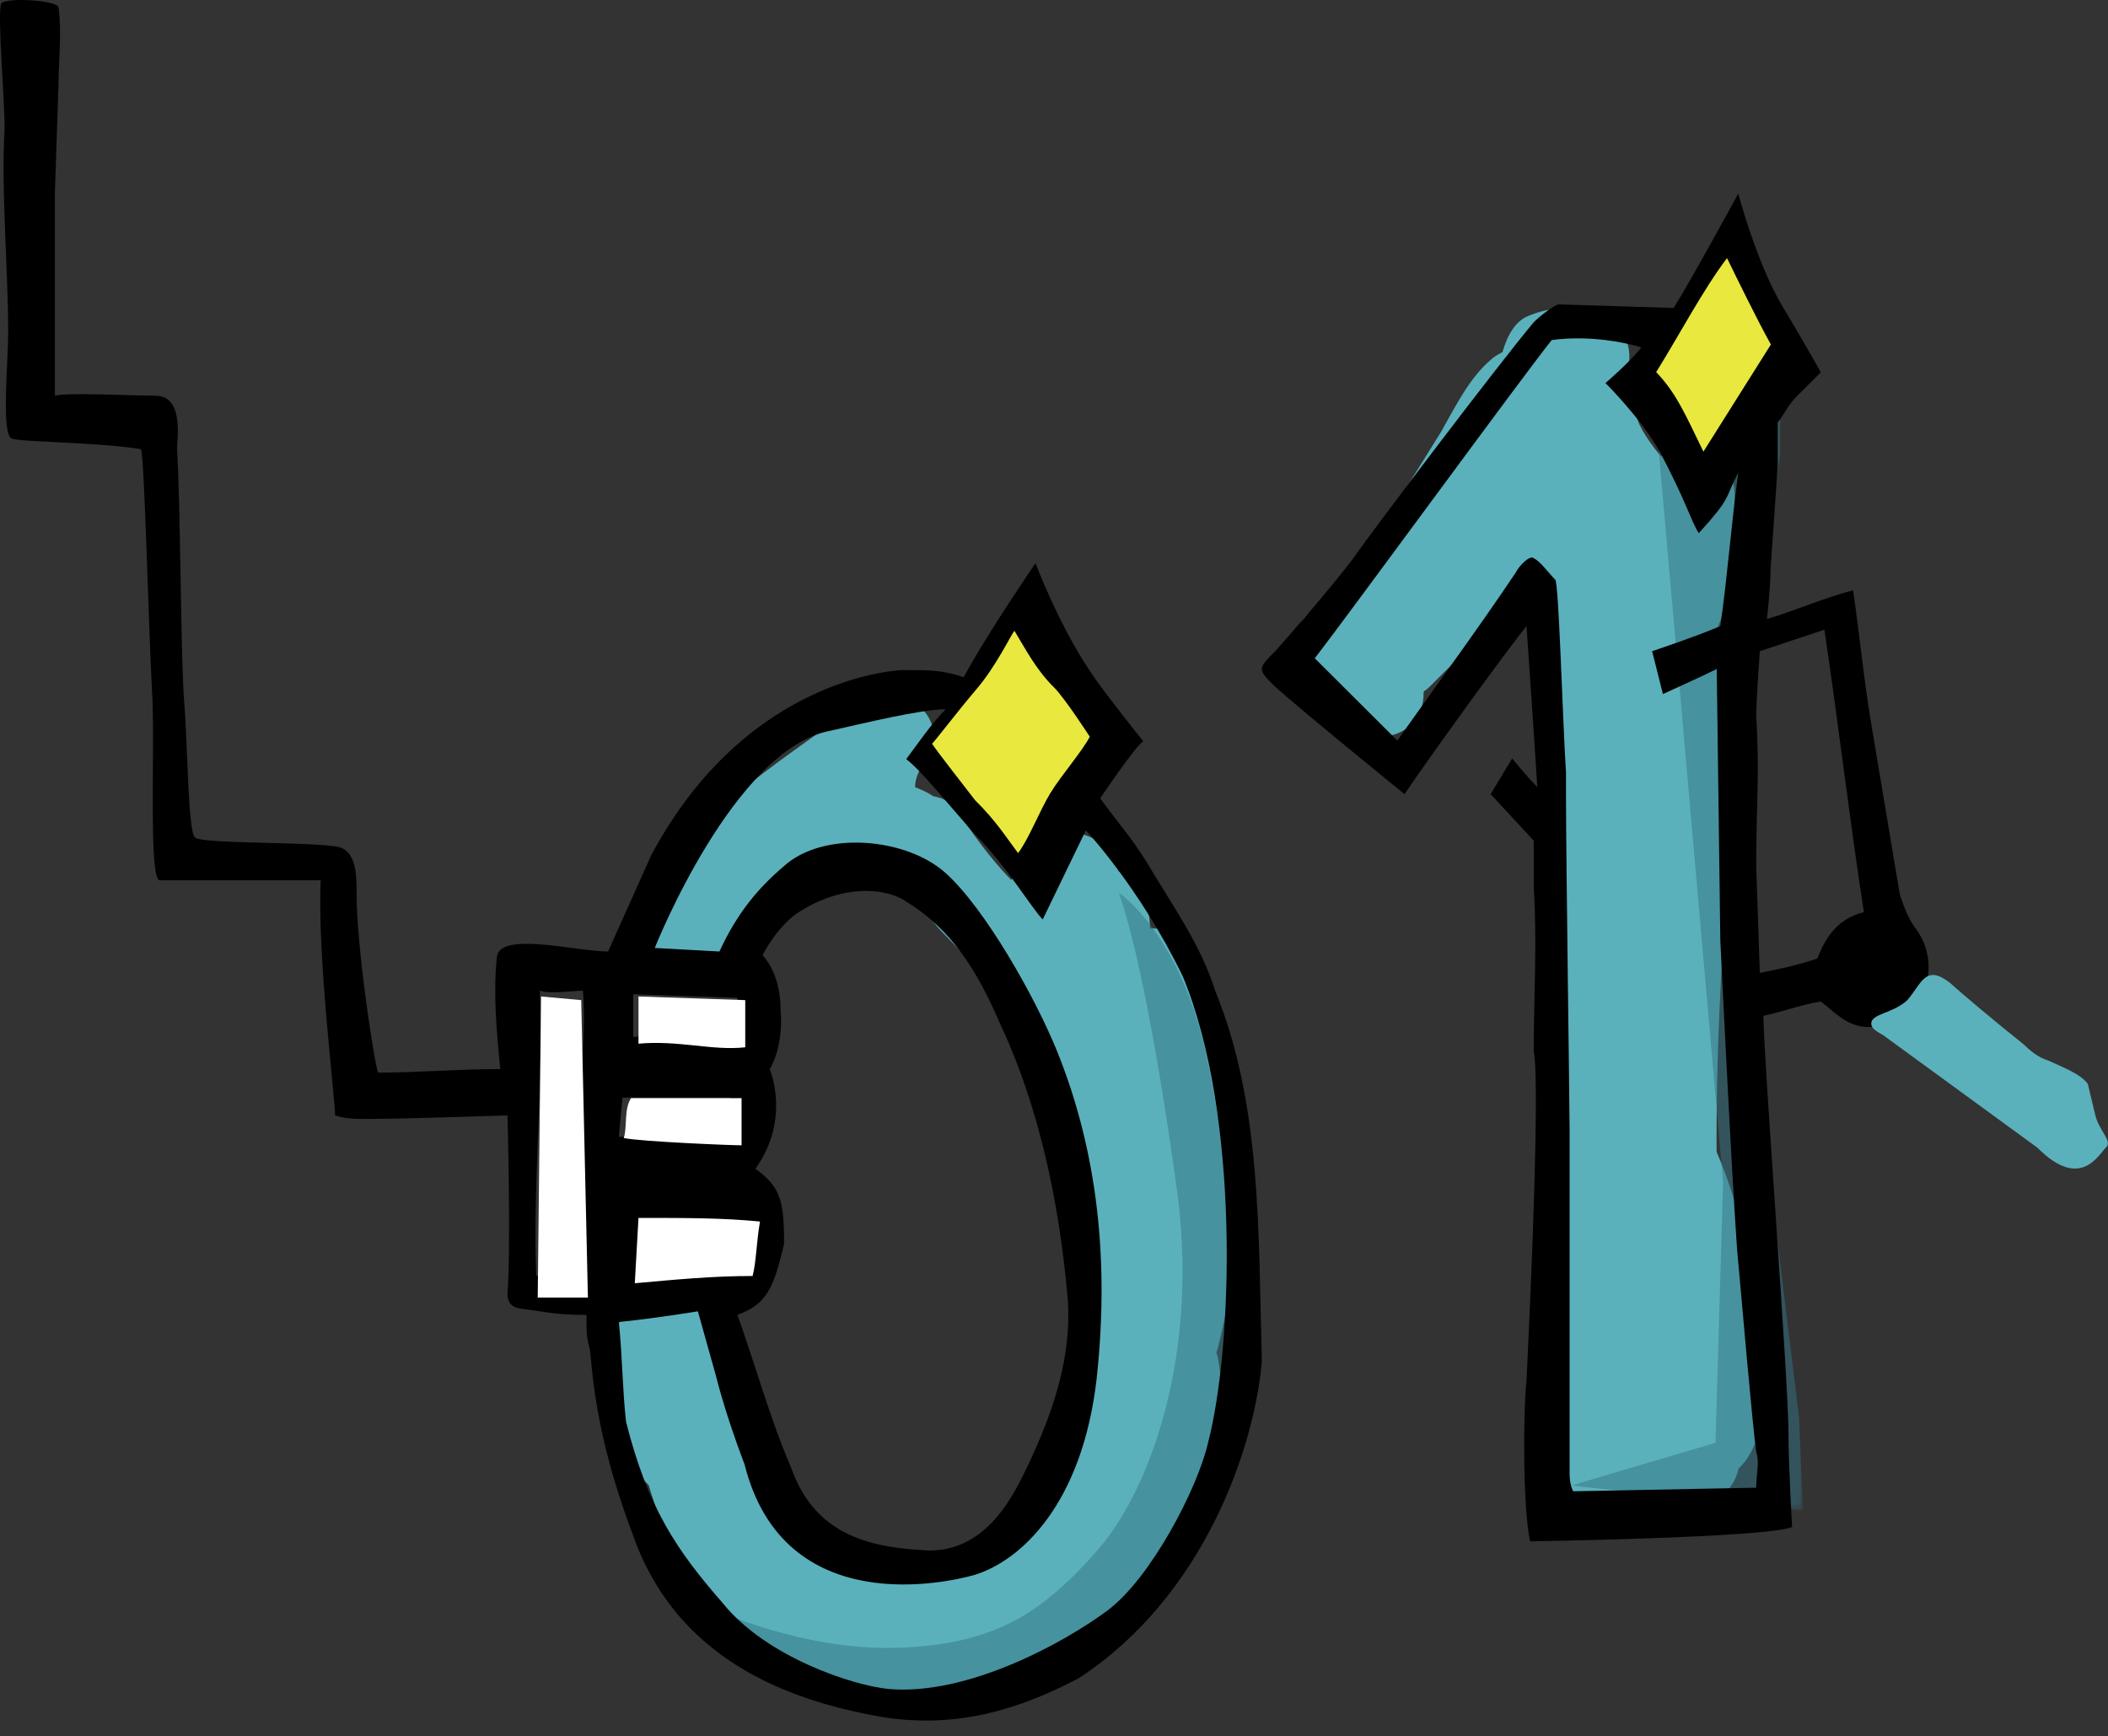 <?xml version="1.0" encoding="UTF-8"?>
<svg width="244px" height="201px" viewBox="0 0 244 201" version="1.1" xmlns="http://www.w3.org/2000/svg" xmlns:xlink="http://www.w3.org/1999/xlink">
    <rect x="0" y="0" width="244" height="201" fill="#333333" stroke="none"/>
    <title>Group 9</title>
    <defs>
        <polygon id="path-1" points="59.254 98.692 0.215 96.52 3.781 0.426 62.819 2.598"></polygon>
        <polygon id="path-3" points="26.883 128.431 0.071 127.494 5.107 0.438 31.919 1.375"></polygon>
    </defs>
    <g id="Page-1" stroke="none" stroke-width="1" fill="none" fill-rule="evenodd">
        <g id="Home" transform="translate(-598, -1709)">
            <g id="Group-8" transform="translate(270, 1575)">
                <g id="Group-6" transform="translate(328, 134)">
                    <path d="M85.421,107.973 C86.239,103.828 90.739,100.927 93.603,98.854 L106.285,88.906 L98.512,82.274 C92.785,90.149 96.057,99.683 104.649,103.414 C108.331,105.072 112.012,100.927 111.194,97.196 C109.558,88.077 96.876,90.149 90.33,91.393 C83.784,92.636 86.239,102.999 92.785,101.756 C94.83,101.341 96.466,100.927 98.512,100.927 L100.148,100.927 C102.194,101.341 102.603,100.927 100.967,99.683 L107.512,93.465 C105.058,92.222 105.876,89.735 107.103,88.077 C110.785,83.103 103.421,77.714 99.33,81.445 C90.33,88.491 76.829,95.538 74.784,107.973 C73.966,114.191 84.193,114.606 85.421,107.973 M103.012,100.512 C104.649,102.999 106.694,105.072 108.74,107.559 C110.785,109.632 113.24,112.533 115.694,113.777 C118.558,115.02 121.422,114.191 123.058,112.119 C124.695,110.461 124.695,107.559 126.74,106.315 C129.195,104.657 130.422,101.756 128.786,99.269 C127.558,96.782 123.876,95.538 121.831,97.196 C120.195,98.44 118.558,99.683 117.331,101.341 L116.103,103.828 C115.694,104.657 114.876,105.486 116.513,104.657 C117.331,104.657 118.149,104.243 119.376,104.243 L118.558,104.243 L121.013,105.072 C116.922,102.585 113.649,98.025 110.785,93.88 C109.149,91.393 105.467,91.807 103.421,93.465 C100.967,95.123 101.376,98.44 103.012,100.512 M122.649,107.144 L125.922,134.502 L136.15,132.015 L135.74,130.772 C133.695,124.14 123.467,126.627 125.513,133.259 L125.922,134.502 C127.967,141.135 136.968,138.648 136.15,132.015 C134.922,122.896 133.695,113.777 132.877,104.657 C132.059,98.025 121.831,100.512 122.649,107.144 M117.74,116.264 C121.831,121.652 125.104,127.87 127.558,134.502 C129.195,138.648 134.513,137.818 136.559,134.917 C137.377,133.673 137.786,132.43 137.786,130.772 C137.786,124.14 127.149,123.725 127.149,130.357 L127.558,129.114 L136.559,129.528 C133.695,122.067 129.604,115.435 125.104,109.217 C123.467,106.73 119.785,107.144 117.74,108.802 C115.694,110.875 116.103,114.191 117.74,116.264 M127.967,115.435 C130.422,121.652 131.24,127.87 131.24,134.502 L140.241,131.186 C135.74,127.041 134.922,120.409 130.013,116.678 C128.377,115.435 126.331,115.435 124.695,116.678 C118.967,119.58 120.195,127.87 121.422,133.259 C123.058,141.549 125.922,149.425 125.922,158.13 C126.331,164.347 133.695,165.176 136.15,159.788 C139.422,152.741 140.65,145.28 141.877,137.404 C138.604,137.818 134.922,138.233 131.649,138.233 C132.468,146.109 131.24,153.985 127.558,161.031 L134.922,159.373 C134.513,158.959 134.104,158.544 133.695,158.544 C128.377,154.399 122.649,163.518 127.967,167.664 C128.377,168.078 128.786,168.493 129.195,168.493 C131.24,170.151 135.331,169.322 136.559,166.835 C141.877,157.301 143.513,146.938 142.286,135.746 C141.468,129.114 132.877,131.601 132.059,136.575 C130.831,143.207 129.604,149.839 126.74,156.057 L136.968,157.715 C136.559,151.912 136.15,146.109 134.513,140.306 C133.286,135.331 129.604,127.87 131.649,122.896 L129.195,125.798 L130.013,125.383 L124.695,125.383 C126.331,126.627 127.149,130.357 128.377,132.015 C129.604,134.088 131.24,136.16 132.877,137.818 C136.15,140.72 141.877,139.477 141.877,134.502 C142.286,125.798 140.65,117.922 137.377,110.046 C134.513,104.243 125.513,109.217 127.967,115.435 M82.148,158.13 C82.557,153.985 79.284,151.083 75.602,150.668 L75.193,161.446 L78.875,161.86 L73.966,156.472 C73.148,163.518 73.966,170.151 76.829,176.783 C79.693,183.001 88.694,178.026 86.239,171.809 C84.193,167.249 83.784,162.275 84.602,156.886 C85.012,153.985 82.148,151.497 79.693,151.497 L76.011,151.083 C69.466,150.254 69.057,161.031 75.602,161.86 L76.42,161.86 L73.966,161.031 L73.148,160.202 C72.738,159.373 72.738,158.544 72.329,157.301 L72.329,158.13 C70.693,164.762 81.33,165.176 82.148,158.13 M69.057,160.617 C70.693,166.42 77.239,180.099 84.602,171.809 C85.012,171.394 85.421,171.394 85.421,170.98 C85.012,171.809 80.921,169.322 80.511,170.565 C80.102,171.394 81.739,179.27 81.739,179.684 C82.966,186.317 89.103,189.218 94.83,190.876 L95.239,180.513 C90.739,180.928 87.466,178.441 85.421,174.71 L76.829,180.928 C87.875,194.607 106.694,202.897 121.831,190.876 C125.513,187.975 122.649,182.172 118.558,181.757 C116.103,181.343 113.649,181.343 111.194,181.343 C104.649,181.343 104.239,191.705 110.785,192.12 C113.24,192.12 115.694,192.12 118.149,192.534 L114.876,183.415 C104.239,191.705 91.557,183.001 84.602,174.296 C80.511,169.322 73.557,175.125 76.011,180.513 C80.102,188.804 88.284,192.949 97.285,191.705 C102.603,190.876 102.194,183.001 97.694,181.343 C94.421,180.513 91.966,180.099 91.148,176.368 C90.739,173.881 90.739,170.98 89.921,168.493 C89.103,165.176 87.057,161.86 83.375,161.446 C80.921,161.446 78.466,162.689 77.239,164.347 C74.784,167.249 83.375,168.493 82.557,165.591 L78.875,158.959 C77.648,151.497 67.42,153.985 69.057,160.617 M100.967,191.705 C109.558,192.534 115.694,191.291 121.831,184.659 C127.967,178.026 134.513,171.809 137.786,163.104 C140.241,156.886 130.013,153.57 127.967,159.788 C125.513,166.005 120.604,170.565 116.513,175.125 C114.876,177.197 112.831,179.684 110.376,180.928 C107.921,181.757 104.649,181.343 101.785,180.928 C94.421,180.513 94.012,191.291 100.967,191.705 M131.24,160.202 C132.877,169.322 122.649,178.026 117.331,184.244 C112.831,189.218 120.195,197.094 124.286,192.12 C132.468,182.172 143.513,172.223 141.059,157.715 C140.241,151.083 130.013,153.57 131.24,160.202 M155.377,80.615 L154.559,79.786 L164.378,77.299 C162.332,74.398 160.696,72.325 157.832,70.253 L157.423,79.372 C164.787,75.641 168.469,66.937 172.969,59.89 C175.014,56.988 177.06,51.185 180.333,49.112 C183.197,47.04 185.242,47.454 187.697,44.138 C189.742,41.237 188.106,37.091 184.833,36.262 C181.969,35.433 179.515,35.433 176.651,36.677 C175.014,37.506 174.196,39.579 173.787,41.237 C173.787,43.309 174.196,44.553 175.424,46.211 C177.469,48.283 177.878,48.698 179.106,51.599 C180.742,56.159 185.651,59.475 186.469,63.62 C187.697,70.253 197.924,67.766 196.697,61.133 C195.879,55.745 191.788,53.258 189.742,49.112 C188.924,47.04 188.515,44.553 187.288,42.895 C186.06,41.237 184.424,39.993 182.787,38.75 L184.015,42.48 L184.015,41.651 C183.197,43.309 182.378,44.553 181.151,46.211 L181.151,46.625 L178.287,38.75 C178.287,39.164 173.787,40.408 172.56,41.651 C170.105,43.724 168.469,47.04 166.832,49.941 L159.878,61.133 C157.832,64.449 155.787,68.595 152.514,70.253 C148.832,72.325 149.241,76.885 152.105,79.372 C153.332,80.201 154.15,81.445 154.968,82.688 C157.423,86.833 164.787,86.004 164.787,80.201 C164.787,75.227 162.332,72.325 158.241,70.667 C152.514,68.18 149.241,78.128 155.377,80.615 M190.56,56.574 C190.56,58.646 190.97,66.107 189.742,67.351 L193.424,66.107 C188.515,66.522 185.242,56.159 184.015,52.428 C182.787,48.698 178.287,46.625 175.424,49.941 C172.56,52.843 171.742,56.574 169.696,59.89 C166.832,64.035 162.332,67.766 158.65,71.496 C153.741,76.47 161.105,83.932 165.605,79.372 C169.287,75.641 172.969,72.325 176.242,68.18 C178.696,65.278 179.924,60.304 182.378,57.817 L173.787,55.33 C176.242,63.62 180.742,74.398 190.151,76.885 C200.788,79.786 200.788,64.449 200.788,57.403 C200.788,50.356 190.56,49.941 190.56,56.574 M177.878,69.424 C184.424,82.274 184.833,96.367 185.242,110.461 C188.515,110.046 192.197,109.632 195.47,109.632 C193.015,102.17 192.197,94.709 192.197,86.419 C192.197,79.786 191.788,73.569 189.333,67.351 C187.288,62.377 179.515,64.449 179.515,69.838 C179.106,78.957 179.515,88.491 179.515,97.611 C179.515,106.315 179.106,115.435 180.333,123.725 C181.56,130.357 191.379,127.87 190.56,121.238 C189.333,112.948 190.151,104.243 190.151,95.953 C190.151,87.248 189.742,78.957 190.151,70.253 L180.333,72.74 C183.197,78.957 181.969,85.59 181.969,92.222 C182.378,99.269 183.606,105.901 185.651,112.119 C187.288,117.507 195.879,117.507 195.879,111.29 C195.47,95.123 195.061,78.957 187.288,64.864 C184.015,58.232 175.014,63.206 177.878,69.424 M184.424,173.467 L196.288,173.881 C202.834,174.296 203.243,163.518 196.697,163.104 L184.833,162.689 C178.287,162.689 177.878,173.467 184.424,173.467 M192.606,81.03 C199.152,81.445 199.561,70.667 193.015,70.253 C186.469,69.838 186.06,80.615 192.606,81.03 M195.879,171.809 C202.424,172.223 202.834,161.446 196.288,161.031 C189.742,161.031 189.333,171.394 195.879,171.809 M190.97,80.615 C188.515,109.632 186.06,139.062 190.97,168.078 C191.379,170.98 194.651,172.223 197.106,171.809 C207.334,170.565 203.652,154.814 202.834,148.181 C201.197,137.818 197.515,127.87 190.151,120.409 C187.697,117.922 182.378,118.336 181.151,122.481 C179.515,129.114 178.696,136.16 179.106,143.207 C179.515,149.839 189.333,150.668 189.742,143.622 C189.742,134.917 189.333,126.212 188.106,117.922 C187.288,111.29 177.06,113.777 177.878,120.409 C179.106,127.87 179.515,135.746 179.515,143.207 L190.151,143.622 C189.742,137.404 190.151,131.601 191.788,125.798 C188.924,126.627 186.06,127.041 182.787,127.87 C187.697,132.43 190.151,138.233 191.788,144.865 C192.606,147.767 193.015,150.668 193.424,153.57 C193.833,155.228 193.833,156.886 194.242,158.959 L194.242,160.617 C193.833,162.275 194.242,162.689 195.061,161.86 C197.106,163.104 199.152,164.347 201.197,166.005 C196.697,137.818 199.152,109.632 201.606,81.445 C202.015,74.398 191.379,73.983 190.97,80.615 M177.469,145.28 C178.287,152.741 178.696,159.788 178.696,167.249 C178.696,170.565 181.56,173.881 185.242,172.638 C193.424,170.151 195.061,157.301 195.47,149.839 C195.879,143.207 185.242,142.793 184.833,149.425 C184.833,151.912 184.424,154.399 184.015,156.886 C184.015,157.715 181.969,162.689 182.787,162.689 C184.833,164.347 186.878,166.42 189.333,168.078 C189.333,159.788 188.924,151.497 187.697,143.207 C186.878,136.16 176.651,138.648 177.469,145.28 M181.56,173.467 C188.106,173.881 188.515,163.104 181.969,162.689 C175.424,162.689 175.014,173.052 181.56,173.467 M190.97,76.056 C190.56,73.569 189.742,71.082 188.515,69.009 C187.697,66.937 184.833,65.693 182.787,66.522 C180.333,67.351 179.106,69.009 178.696,71.496 C178.287,73.983 178.287,76.47 178.287,78.957 C178.287,81.859 180.333,84.346 183.197,84.346 C186.06,84.346 188.515,82.274 188.515,79.372 C188.515,76.885 188.515,74.398 188.924,71.911 L179.106,74.398 L179.924,75.641 L179.924,76.056 C180.333,76.885 180.333,77.714 180.742,78.957 C181.151,81.859 184.424,83.517 186.878,83.103 C189.742,81.445 191.379,78.957 190.97,76.056" id="Shape" fill="#5AB1BC" fill-rule="nonzero"></path>
                    <g id="Group" opacity="0.51" transform="translate(82.158, 101.245)">
                        <g id="Clipped">
                            <mask id="mask-2" fill="white">
                                <use xlink:href="#path-1"></use>
                            </mask>
                            <g id="a"></g>
                            <path d="M47.292,2.042 C47.292,2.042 54.781,7.016 57.693,21.938 C58.525,26.082 60.19,35.201 60.606,41.833 C61.854,56.754 59.358,62.971 57.693,69.189 C56.029,75.406 52.285,80.794 48.124,84.939 C21.08,113.538 0.277,84.939 0.277,84.939 C0.277,84.939 10.679,89.913 21.912,89.498 C33.146,89.084 38.555,85.354 44.796,78.307 C51.036,71.261 56.861,55.096 53.949,35.616 C50.204,8.674 47.292,2.042 47.292,2.042" id="Path" fill="#337384" fill-rule="nonzero" mask="url(#mask-2)"></path>
                        </g>
                    </g>
                    <g id="Group" opacity="0.51" transform="translate(181.743, 46.473)">
                        <g id="Clipped">
                            <mask id="mask-4" fill="white">
                                <use xlink:href="#path-3"></use>
                            </mask>
                            <g id="c"></g>
                            <polygon id="Path" fill="#337384" fill-rule="nonzero" mask="url(#mask-4)" points="10.227 5.367 17.704 90.407 16.824 120.543 0.111 125.496 26.941 128.386 26.501 117.653 18.144 49.125 24.302 6.192 24.302 1.238 16.824 11.146"></polygon>
                        </g>
                    </g>
                    <path d="M193.727,35.649 C195.804,32.339 201.204,22.407 201.204,22.407 C201.204,22.407 203.281,30.27 206.189,35.236 C208.681,39.374 210.758,43.098 210.758,43.098 L207.851,45.995 C207.02,46.823 206.189,48.478 205.774,48.892 L205.774,53.858 L204.943,65.86 C204.943,67.929 204.527,71.653 204.527,71.653 C207.435,70.826 211.174,69.17 214.497,68.343 C215.328,74.136 215.743,78.688 216.574,83.655 L219.898,103.519 C220.313,104.76 220.728,106.002 221.559,107.243 C224.882,111.382 223.221,118.003 216.99,118.831 C214.082,119.245 212.42,117.175 210.758,115.934 C208.266,116.348 206.189,117.175 204.112,117.589 C204.112,122.141 207.02,159.801 207.02,166.008 C207.02,169.733 207.435,176.768 207.435,176.768 C204.527,178.009 177.11,178.423 177.11,178.423 C176.279,174.699 176.279,163.525 176.695,159.801 C177.941,134.143 177.941,123.383 177.526,121.728 C177.526,115.52 177.941,108.899 177.526,102.691 L177.526,97.311 L172.541,91.931 L175.033,87.793 C175.033,87.793 176.695,89.862 177.941,91.104 C177.526,84.482 177.11,78.688 176.695,72.481 C174.618,74.964 165.063,88.207 162.571,91.931 C162.571,91.931 151.355,82.827 147.616,79.516 C145.539,77.447 145.539,77.447 147.616,75.378 C150.524,72.067 153.432,68.756 156.34,65.032 C159.247,60.893 173.371,42.271 177.526,37.305 C178.356,36.477 180.018,35.236 180.433,35.236 L193.727,35.649 L193.727,35.649 Z M196.634,61.721 C195.804,60.48 194.973,57.583 192.065,52.203 C189.988,48.478 185.834,44.34 185.834,44.34 C185.834,44.34 188.742,41.857 189.988,40.202 C184.172,38.546 179.603,39.374 179.603,39.374 C176.279,43.512 156.34,70.826 152.185,76.205 L161.74,85.724 C166.725,78.688 171.294,72.481 175.448,66.273 C175.864,65.446 177.11,64.204 177.526,64.618 C178.356,65.032 179.187,66.273 180.018,67.101 C180.433,67.515 180.849,82.827 181.264,89.448 L181.264,92.345 C181.264,99.38 181.68,127.935 181.68,130.832 L181.68,170.146 C181.68,170.974 181.68,171.802 182.095,172.63 L203.281,172.216 C203.281,170.56 203.696,169.319 203.281,168.077 C202.866,165.18 201.619,150.696 201.204,146.144 C200.789,142.419 199.542,117.589 199.127,108.899 L198.712,77.447 C197.05,78.275 192.48,80.344 192.48,80.344 L191.234,75.378 C191.234,75.378 196.219,73.722 199.127,72.481 C199.958,66.687 200.373,60.893 201.204,54.686 C199.542,57.997 200.373,57.583 196.634,61.721 M211.174,72.895 L203.696,75.378 C203.696,75.378 203.281,81.172 203.281,82.827 C203.696,89.862 203.281,92.759 203.281,100.208 L203.696,112.623 C205.774,112.209 207.851,111.795 210.343,110.968 C211.174,108.899 212.42,106.416 215.743,105.588 C214.082,94.828 212.836,84.068 211.174,72.895" id="Shape" fill="#000000" fill-rule="nonzero"></path>
                    <path d="M243.753,132.846 C242.917,133.622 240.828,137.889 235.815,132.846 L218.269,120.044 C217.851,119.656 216.598,119.268 216.598,118.492 C216.598,117.329 219.104,117.329 220.775,115.777 C222.446,113.837 222.864,111.51 225.788,113.837 C227.042,115.001 231.22,118.492 234.144,120.82 C234.979,121.596 235.815,122.372 237.068,122.76 C238.739,123.535 240.828,124.311 241.664,125.475 L242.499,128.966 C242.917,130.906 244.588,132.07 243.753,132.846" id="Path" fill="#5AB1BC" fill-rule="nonzero"></path>
                    <path d="M140.653,114.682 C138.99,109.321 135.663,104.785 132.753,99.836 C130.674,96.537 129.427,95.3 127.348,92.413 C127.348,92.413 131.506,86.227 132.337,85.815 C132.337,85.815 129.011,81.691 126.932,78.804 C122.774,73.031 119.863,65.195 119.863,65.195 C119.863,65.195 114.458,73.031 111.548,78.392 C109.053,77.567 107.806,77.567 104.479,77.567 C104.479,77.567 86.6,77.979 75.374,99.011 L70.385,110.146 C66.643,110.146 57.495,107.672 57.495,110.971 C57.079,115.095 57.495,119.631 57.911,123.755 C52.922,123.755 48.348,124.167 43.774,124.167 C43.358,123.343 41.279,109.734 41.279,103.548 C41.279,101.486 41.279,99.011 39.616,98.187 C37.953,97.362 23.401,97.774 22.569,96.949 C21.737,96.125 21.737,86.227 21.322,81.279 C20.906,76.33 20.906,58.185 20.49,51.999 C20.49,50.761 21.322,45.813 17.995,45.813 C15.916,45.813 7.601,45.4 6.353,45.813 L6.353,22.306 L6.769,9.935 C6.769,7.048 7.185,3.749 6.769,0.862 C6.769,0.037 0.532,-0.375 0.116,0.45 C-0.299,2.099 0.532,11.172 0.532,14.883 C0.116,21.894 0.948,31.379 0.948,38.39 C0.948,42.101 0.116,50.349 1.364,50.761 C2.195,51.174 11.343,51.174 16.332,51.999 C16.748,53.648 17.164,71.794 17.58,79.629 C17.995,85.815 17.164,101.073 18.411,101.898 L37.122,101.898 C36.706,110.558 38.785,127.054 38.785,129.116 C40.032,129.528 41.279,129.528 42.527,129.528 C46.685,129.528 58.743,129.116 58.743,129.116 C58.743,129.116 59.158,144.375 58.743,149.736 C58.743,151.798 60.406,151.385 62.485,151.798 C64.979,152.21 66.643,152.21 67.89,152.21 C67.89,154.684 67.89,154.684 68.306,156.334 C68.721,161.283 69.553,167.881 73.295,177.778 C78.7,193.037 92.837,197.161 102.4,198.81 C110.716,200.048 117.784,197.986 124.853,194.274 C139.405,184.789 145.227,167.469 146.058,157.571 C145.642,142.725 146.058,127.879 140.653,114.682 M62.069,147.674 C61.653,136.952 62.9,125.817 62.485,114.682 C63.732,115.095 66.227,114.682 67.474,114.682 C67.89,119.631 67.058,124.992 67.058,129.941 L67.058,147.261 C67.058,147.261 64.564,148.086 62.069,147.674 M114.042,85.402 C114.874,83.341 115.706,81.691 116.537,80.041 C117.369,78.392 118.2,77.155 119.032,75.917 L124.437,87.052 L118.2,96.125 C116.121,93.238 114.042,90.351 111.963,86.64 C112.795,86.227 113.627,85.815 114.042,85.402 M73.295,115.095 L85.353,115.507 L85.353,118.806 C81.611,119.219 77.453,119.631 73.295,120.043 L73.295,115.095 L73.295,115.095 Z M72.048,127.054 L84.521,127.054 L84.521,132.003 C84.521,132.003 77.869,131.59 76.206,131.59 L71.632,131.59 L72.048,127.054 M139.821,167.056 C138.574,172.417 133.169,182.727 128.179,186.439 C123.19,190.15 111.963,196.336 102.816,195.511 C98.658,195.099 88.679,191.8 83.69,185.614 C78.285,179.428 74.958,174.479 72.464,164.582 C72.048,160.87 72.048,157.159 71.632,153.035 C75.79,152.622 80.779,151.798 80.779,151.798 L82.858,159.221 C83.69,162.52 84.937,166.231 86.185,169.531 C90.758,187.676 109.885,183.14 112.795,182.315 C118.2,180.665 125.269,174.067 126.932,159.633 C128.595,144.375 126.516,132.003 122.358,121.693 C119.863,115.507 114.042,105.197 109.469,101.073 C104.895,96.949 95.332,96.125 90.758,100.249 C87.848,102.723 85.353,105.61 83.274,110.146 L75.79,109.734 C75.79,109.734 84.937,86.64 96.164,84.578 C99.906,83.753 106.558,82.103 109.469,82.103 C107.806,83.753 106.142,86.227 104.895,87.877 C106.558,89.114 109.885,93.238 112.795,96.537 C116.537,100.249 119.448,105.197 120.695,106.434 L125.684,96.125 C125.684,96.125 131.921,102.723 136.911,113.033 C143.563,129.116 142.732,155.922 139.821,167.056 M87.432,135.302 C91.59,129.528 89.095,123.755 89.095,123.755 C89.095,123.755 90.758,121.281 90.342,116.744 C90.342,112.62 88.264,110.558 88.264,110.558 C88.264,110.558 89.927,107.259 92.421,105.61 C98.242,101.898 103.232,103.135 104.895,104.373 C110.3,107.672 113.211,112.62 115.706,118.394 C121.942,131.59 123.19,146.024 123.606,150.561 C124.021,157.159 121.942,163.345 119.032,169.531 C117.784,172.005 114.458,180.253 106.558,179.428 C99.49,179.016 94.085,176.954 91.59,169.943 C89.095,164.169 87.432,157.984 85.353,152.21 C88.679,150.973 89.511,149.323 90.758,143.962 C90.758,139.014 90.342,137.364 87.432,135.302" id="Shape" fill="#000000" fill-rule="nonzero"></path>
                    <path d="M117.842,98.755 C116.598,97.122 115.353,95.08 112.863,92.63 C111.618,90.997 108.714,87.321 107.884,86.096 C108.299,85.688 110.788,82.421 112.863,79.971 C115.353,77.113 117.012,73.437 117.427,73.029 C118.672,75.071 119.917,77.521 121.992,79.563 C123.237,80.788 126.141,85.28 126.141,85.28 C125.311,86.913 122.822,89.771 121.577,91.813 C120.332,93.855 119.087,97.122 117.842,98.755" id="Path" fill="#E8E83F" fill-rule="nonzero"></path>
                    <path d="M73.478,148.548 L73.904,140.984 C79.444,140.984 83.705,140.984 87.967,141.404 C87.541,143.926 87.541,146.027 87.115,147.707 C82.427,147.707 78.165,148.128 73.478,148.548 M73.904,120.815 L73.904,115.353 L86.262,115.773 L86.262,121.235 C82.427,121.656 78.591,120.395 73.904,120.815 M85.836,132.58 C84.558,132.58 74.33,132.16 72.199,131.74 C72.625,130.48 72.199,128.379 73.051,127.118 L85.836,127.118" id="Shape" fill="#FFFFFF" fill-rule="nonzero"></path>
                    <path d="M199.902,29.876 C201.074,32.276 203.417,37.078 204.979,39.878 L197.169,52.282 C195.216,48.281 194.044,45.48 191.701,43.079 C194.435,38.678 197.169,33.477 199.902,29.876" id="Path" fill="#E8E83F" fill-rule="nonzero"></path>
                    <polygon id="Path" fill="#FFFFFF" fill-rule="nonzero" points="62.628 115.353 67.275 115.773 68.05 150.207 62.241 150.207"></polygon>
                </g>
            </g>
        </g>
    </g>
</svg>